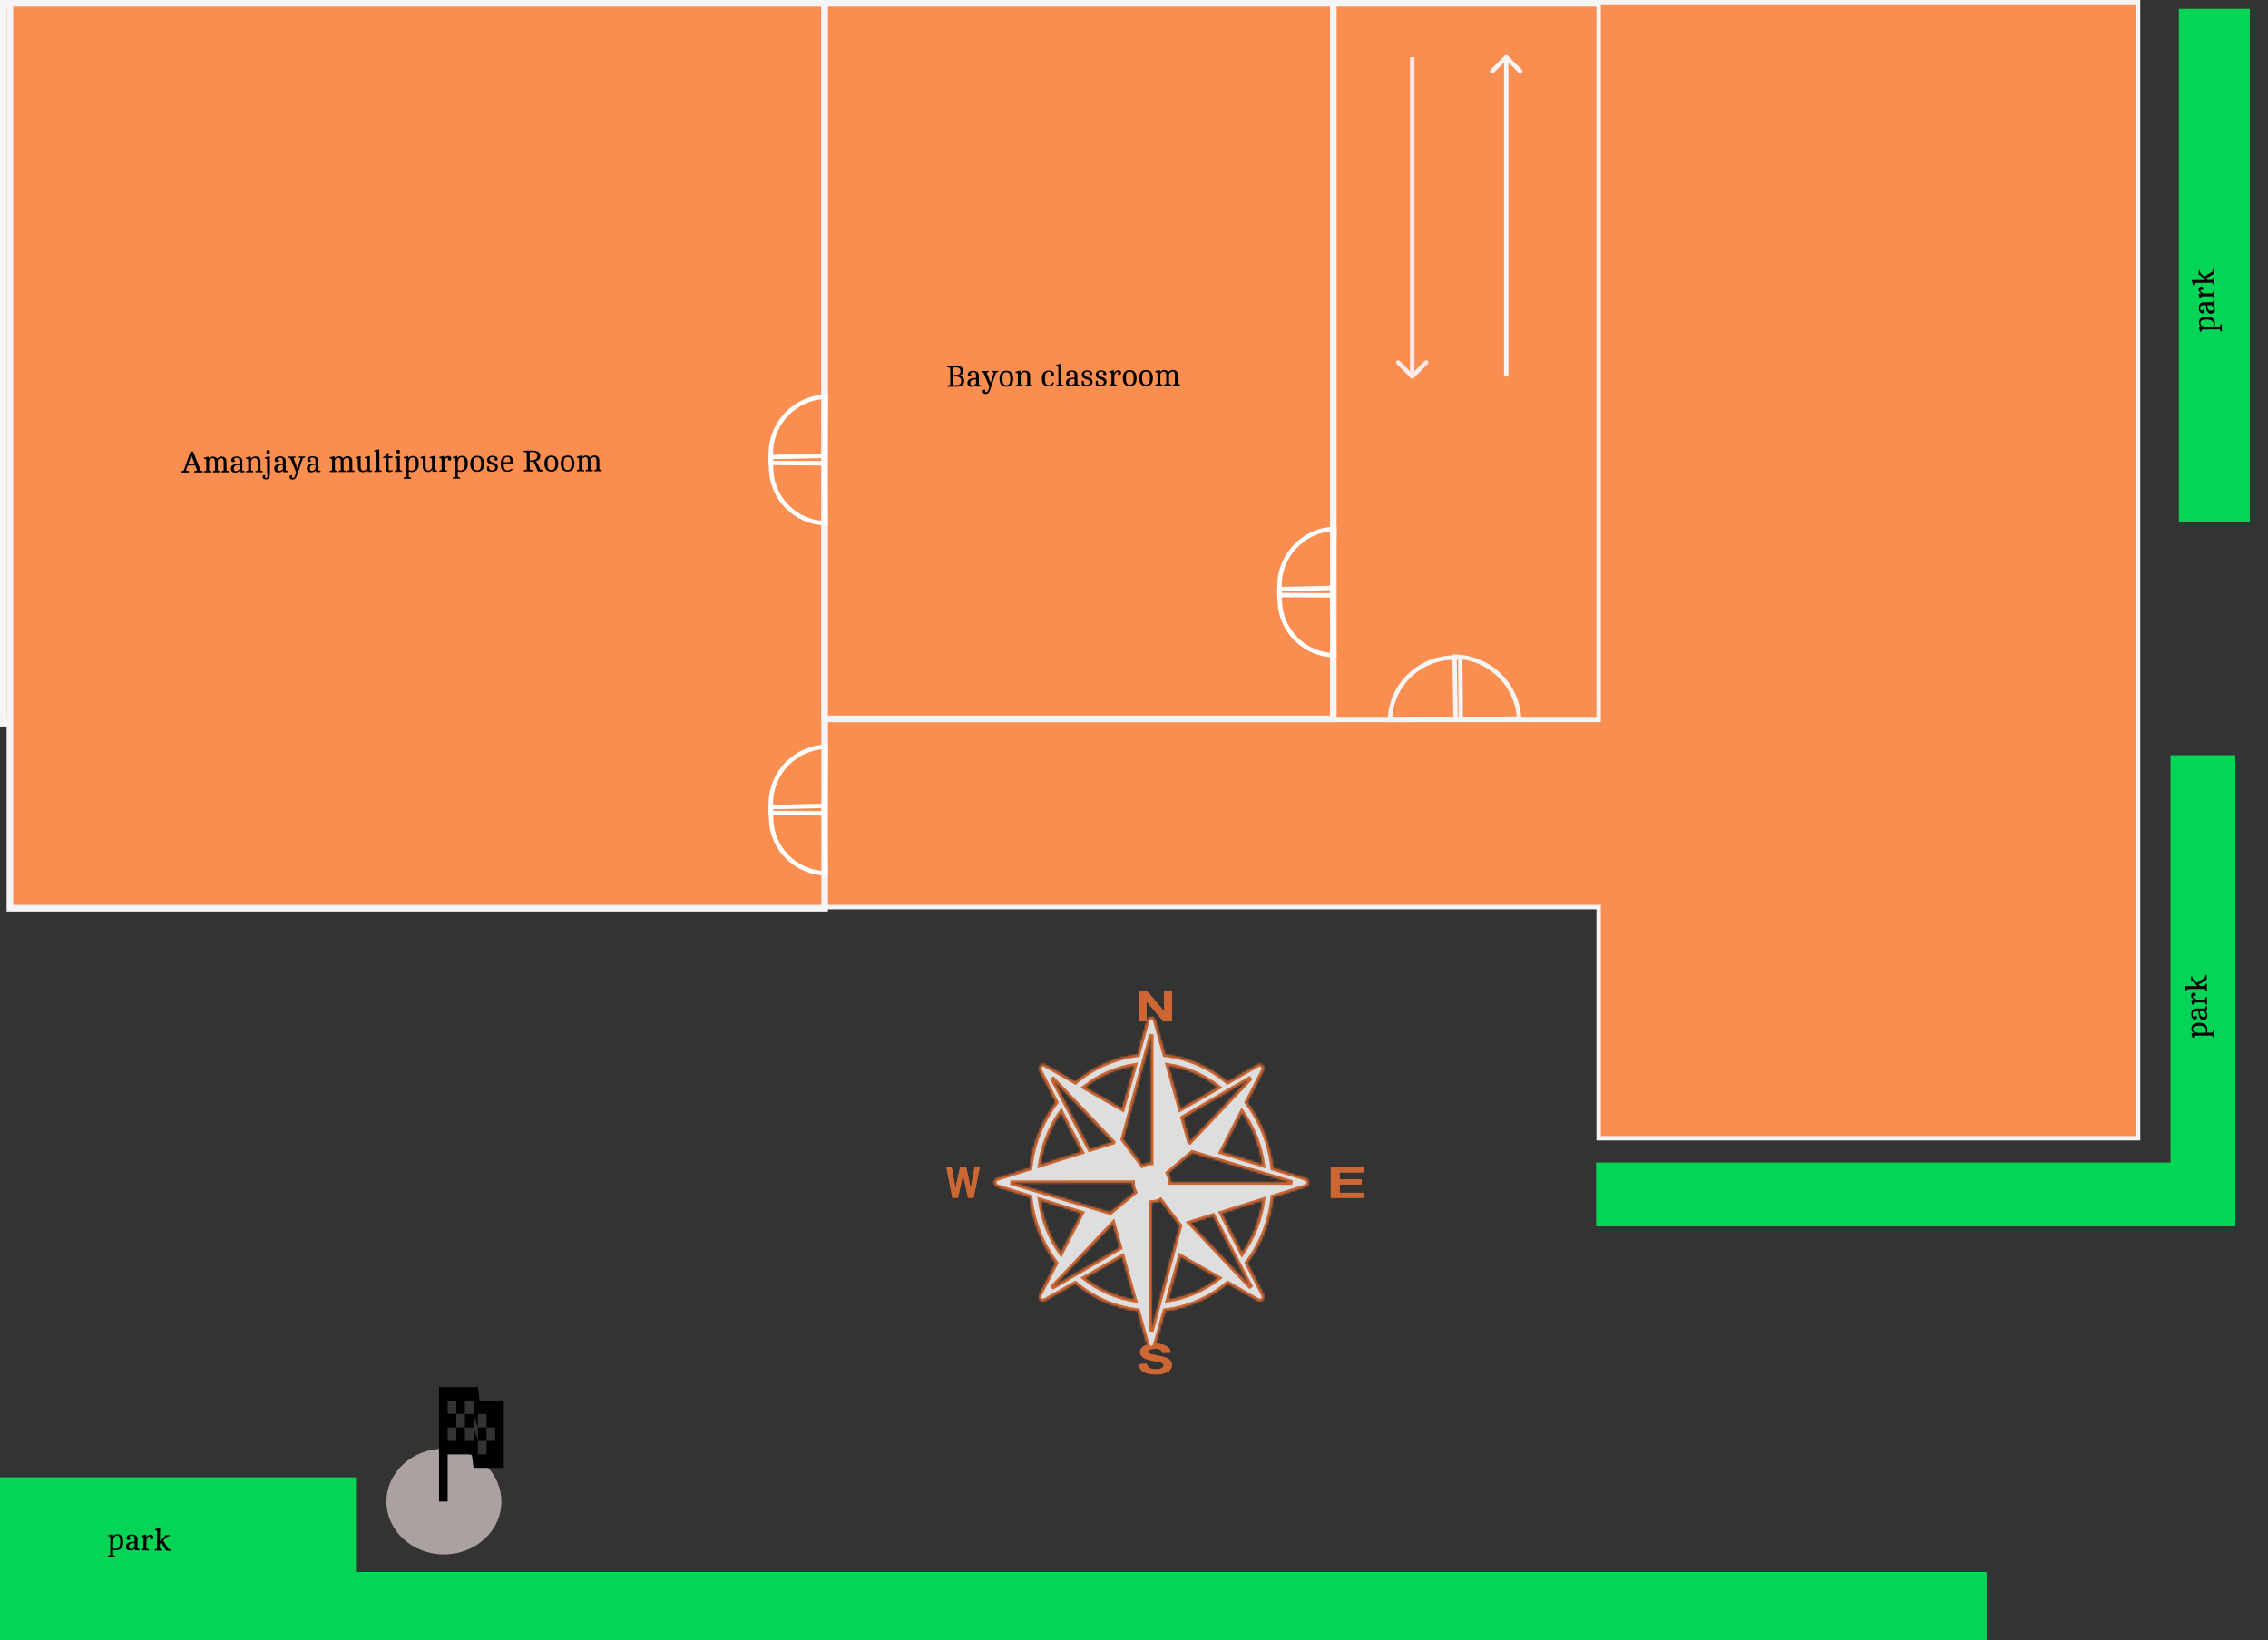 <svg width="1030" height="745" viewBox="0 0 1030 745" fill="none" xmlns="http://www.w3.org/2000/svg">
<rect x="0" y="0" width="1030" height="745" fill="#333333" stroke="none"/>
<path d="M517.062 463.941V450H520.821L528.652 459.311V450H532.242V463.941H528.365L520.652 454.85V463.941H517.062ZM517.062 619.634L520.73 619.378C520.95 620.265 521.395 620.917 522.066 621.334C522.745 621.75 523.658 621.958 524.804 621.958C526.018 621.958 526.931 621.775 527.542 621.408C528.162 621.034 528.472 620.598 528.472 620.102C528.472 619.784 528.34 619.515 528.077 619.294C527.823 619.067 527.373 618.872 526.728 618.707C526.285 618.596 525.279 618.4 523.711 618.118C521.689 617.756 520.271 617.312 519.457 616.785C518.309 616.043 517.736 615.14 517.736 614.075C517.736 613.389 518.003 612.749 518.538 612.155C519.082 611.554 519.86 611.097 520.87 610.785C521.889 610.471 523.116 610.314 524.551 610.314C526.893 610.314 528.654 610.686 529.834 611.428C531.023 612.169 531.647 613.158 531.707 614.396L527.937 614.516C527.776 613.823 527.428 613.327 526.893 613.028C526.367 612.721 525.573 612.568 524.512 612.568C523.416 612.568 522.558 612.73 521.939 613.056C521.54 613.263 521.341 613.542 521.341 613.892C521.341 614.209 521.528 614.482 521.901 614.709C522.376 614.996 523.531 615.296 525.365 615.608C527.2 615.922 528.553 616.247 529.426 616.584C530.31 616.914 530.998 617.37 531.491 617.952C531.991 618.528 532.242 619.242 532.242 620.094C532.242 620.865 531.945 621.588 531.35 622.261C530.756 622.935 529.915 623.438 528.828 623.769C527.742 624.094 526.388 624.257 524.768 624.257C522.406 624.257 520.593 623.865 519.328 623.08C518.063 622.291 517.308 621.142 517.062 619.634ZM604.346 544.099V530.158H619.146V532.516H608.376V535.607H618.395V537.956H608.376V541.75H619.526V544.099H604.346ZM432.541 544.099L429.778 530.158H432.169L433.913 539.733L436.027 530.158H438.805L440.833 539.896L442.605 530.158H444.958L442.15 544.099H439.672L437.368 533.676L435.072 544.097L432.541 544.099Z" fill="#CC6633"/>
<mask id="path-2-inside-1_43_150" fill="white">
<path d="M522.865 462C521.811 461.994 521.231 462.752 521.069 463.639L516.712 479.134C506.337 480.36 496.505 484.662 488.357 491.542C483.831 488.952 479.305 486.348 474.775 483.772C473.937 483.297 473.202 483.332 472.524 484.052C471.845 484.772 472.037 485.833 472.421 486.596L479.678 500.687C473.118 509.285 469.014 519.674 467.846 530.639C462.898 532.186 457.943 533.72 453.001 535.277C452.091 535.564 451.597 536.138 451.599 537.153C451.602 538.168 452.448 538.775 453.232 539.029L467.839 543.59C468.973 554.58 473.056 565.001 479.609 573.633C477.138 578.43 474.654 583.228 472.196 588.03C471.745 588.913 471.779 589.684 472.463 590.4C473.145 591.115 474.151 590.915 474.875 590.513L488.318 582.822C496.473 589.725 506.323 594.043 516.717 595.271C518.183 600.488 519.642 605.713 521.119 610.922C521.392 611.881 521.936 612.402 522.899 612.4C523.862 612.396 524.438 611.505 524.679 610.678L529.006 595.283C539.456 594.082 549.362 589.756 557.555 582.814L571.053 590.541C572.033 591.068 572.694 591.16 573.443 590.378C574.194 589.596 574.096 588.626 573.616 587.877L566.268 573.602C572.806 564.979 576.883 554.574 578.024 543.601L592.708 539.014C593.754 538.657 594.283 538.23 594.289 537.117C594.294 536.006 593.575 535.395 592.733 535.224L577.983 530.616C576.818 519.672 572.732 509.3 566.198 500.705L573.493 486.547C573.991 485.513 574.078 484.818 573.336 484.026C573.183 483.852 572.998 483.712 572.793 483.613C572.587 483.515 572.365 483.46 572.14 483.453C571.719 483.454 571.308 483.592 570.964 483.848L557.505 491.55C549.324 484.625 539.436 480.307 529.006 479.104L524.665 463.666C524.326 462.564 523.921 462.006 522.865 462ZM522.863 469.851L522.863 528.206C521.421 528.221 520.006 528.622 518.75 529.37L509.87 517.511L519.17 483.402L520.418 478.813L522.863 469.851ZM530.328 483.808C538.708 485.085 546.653 488.546 553.444 493.875L535.969 503.873L530.328 483.808ZM515.386 483.855L509.779 503.796C503.998 500.484 498.214 497.184 492.431 493.874C499.181 488.588 507.067 485.146 515.386 483.855ZM477.729 489.542L505.557 518.814L505.543 518.857C501.999 519.964 498.458 521.075 494.912 522.181L484.232 501.89L482.05 497.744L477.729 489.542ZM568.066 489.576L562.103 495.863L559.119 499.006L540.298 518.846L540.165 518.804L537.036 507.682L556.415 496.374L558.748 495.017L560.336 494.088L568.066 489.576ZM564.003 504.969C569.044 512.099 572.326 520.437 573.554 529.234L554.562 523.301L564.003 504.969ZM481.886 504.984L491.322 523.303C484.983 525.277 478.651 527.266 472.314 529.244C473.548 520.446 476.837 512.11 481.886 504.984ZM541.445 523.369L573.982 533.22L578.286 534.525L586.838 537.115L531.475 537.115C531.46 535.579 531.073 534.072 530.349 532.739L541.445 523.369ZM514.413 537.115L514.409 537.2C514.409 538.7 514.766 540.176 515.445 541.494L504.216 550.813L493.084 547.452L471.895 541.06V541.056L467.546 539.744L458.961 537.153L514.413 537.115ZM573.6 544.981C572.39 553.806 569.111 562.174 564.062 569.327L554.585 550.922L573.6 544.981ZM472.308 544.987L491.299 550.918C488.133 557.057 484.981 563.199 481.817 569.337C476.778 562.178 473.51 553.81 472.308 544.987ZM527.06 545.075L535.907 556.752L532.691 568.589L526.6 591.006L525.355 595.591L522.897 604.639L522.862 546.19C524.363 546.194 525.922 545.78 527.06 545.075ZM550.966 552.05L561.686 572.467L563.858 576.601L568.176 584.824L562.158 578.479L559.174 575.336L540.256 555.395L550.966 552.05ZM505.528 555.494C506.584 559.254 507.646 563.007 508.7 566.767L489.461 578.017L485.525 580.318L477.668 584.914L505.528 555.494ZM535.982 570.47L553.497 580.496C546.691 585.836 538.728 589.298 530.33 590.569L535.982 570.47ZM509.763 570.549C511.635 577.223 513.519 583.892 515.394 590.564C507.054 589.264 499.152 585.801 492.396 580.487L509.763 570.549Z"/>
</mask>
<path d="M522.865 462C521.811 461.994 521.231 462.752 521.069 463.639L516.712 479.134C506.337 480.36 496.505 484.662 488.357 491.542C483.831 488.952 479.305 486.348 474.775 483.772C473.937 483.297 473.202 483.332 472.524 484.052C471.845 484.772 472.037 485.833 472.421 486.596L479.678 500.687C473.118 509.285 469.014 519.674 467.846 530.639C462.898 532.186 457.943 533.72 453.001 535.277C452.091 535.564 451.597 536.138 451.599 537.153C451.602 538.168 452.448 538.775 453.232 539.029L467.839 543.59C468.973 554.58 473.056 565.001 479.609 573.633C477.138 578.43 474.654 583.228 472.196 588.03C471.745 588.913 471.779 589.684 472.463 590.4C473.145 591.115 474.151 590.915 474.875 590.513L488.318 582.822C496.473 589.725 506.323 594.043 516.717 595.271C518.183 600.488 519.642 605.713 521.119 610.922C521.392 611.881 521.936 612.402 522.899 612.4C523.862 612.396 524.438 611.505 524.679 610.678L529.006 595.283C539.456 594.082 549.362 589.756 557.555 582.814L571.053 590.541C572.033 591.068 572.694 591.16 573.443 590.378C574.194 589.596 574.096 588.626 573.616 587.877L566.268 573.602C572.806 564.979 576.883 554.574 578.024 543.601L592.708 539.014C593.754 538.657 594.283 538.23 594.289 537.117C594.294 536.006 593.575 535.395 592.733 535.224L577.983 530.616C576.818 519.672 572.732 509.3 566.198 500.705L573.493 486.547C573.991 485.513 574.078 484.818 573.336 484.026C573.183 483.852 572.998 483.712 572.793 483.613C572.587 483.515 572.365 483.46 572.14 483.453C571.719 483.454 571.308 483.592 570.964 483.848L557.505 491.55C549.324 484.625 539.436 480.307 529.006 479.104L524.665 463.666C524.326 462.564 523.921 462.006 522.865 462ZM522.863 469.851L522.863 528.206C521.421 528.221 520.006 528.622 518.75 529.37L509.87 517.511L519.17 483.402L520.418 478.813L522.863 469.851ZM530.328 483.808C538.708 485.085 546.653 488.546 553.444 493.875L535.969 503.873L530.328 483.808ZM515.386 483.855L509.779 503.796C503.998 500.484 498.214 497.184 492.431 493.874C499.181 488.588 507.067 485.146 515.386 483.855ZM477.729 489.542L505.557 518.814L505.543 518.857C501.999 519.964 498.458 521.075 494.912 522.181L484.232 501.89L482.05 497.744L477.729 489.542ZM568.066 489.576L562.103 495.863L559.119 499.006L540.298 518.846L540.165 518.804L537.036 507.682L556.415 496.374L558.748 495.017L560.336 494.088L568.066 489.576ZM564.003 504.969C569.044 512.099 572.326 520.437 573.554 529.234L554.562 523.301L564.003 504.969ZM481.886 504.984L491.322 523.303C484.983 525.277 478.651 527.266 472.314 529.244C473.548 520.446 476.837 512.11 481.886 504.984ZM541.445 523.369L573.982 533.22L578.286 534.525L586.838 537.115L531.475 537.115C531.46 535.579 531.073 534.072 530.349 532.739L541.445 523.369ZM514.413 537.115L514.409 537.2C514.409 538.7 514.766 540.176 515.445 541.494L504.216 550.813L493.084 547.452L471.895 541.06V541.056L467.546 539.744L458.961 537.153L514.413 537.115ZM573.6 544.981C572.39 553.806 569.111 562.174 564.062 569.327L554.585 550.922L573.6 544.981ZM472.308 544.987L491.299 550.918C488.133 557.057 484.981 563.199 481.817 569.337C476.778 562.178 473.51 553.81 472.308 544.987ZM527.06 545.075L535.907 556.752L532.691 568.589L526.6 591.006L525.355 595.591L522.897 604.639L522.862 546.19C524.363 546.194 525.922 545.78 527.06 545.075ZM550.966 552.05L561.686 572.467L563.858 576.601L568.176 584.824L562.158 578.479L559.174 575.336L540.256 555.395L550.966 552.05ZM505.528 555.494C506.584 559.254 507.646 563.007 508.7 566.767L489.461 578.017L485.525 580.318L477.668 584.914L505.528 555.494ZM535.982 570.47L553.497 580.496C546.691 585.836 538.728 589.298 530.33 590.569L535.982 570.47ZM509.763 570.549C511.635 577.223 513.519 583.892 515.394 590.564C507.054 589.264 499.152 585.801 492.396 580.487L509.763 570.549Z" fill="white" fill-opacity="0.6" stroke="#CC6633" stroke-width="2" mask="url(#path-2-inside-1_43_150)"/>
<rect x="1.5" y="1.5" width="730" height="327" fill="#FA8D50" stroke="#F5F5F5" stroke-width="3"/>
<path d="M726 255.473V1H971V517H797.258H726V413V412H725H374V327H725H726V326V255.473Z" fill="#FA8D50" stroke="#F5F5F5" stroke-width="2"/>
<path d="M631.213 327.027C631.638 311.369 644.413 298.775 660.196 298.694L663.198 298.679L663.383 326.864L631.213 327.027Z" stroke="#F5F5F5" stroke-width="2"/>
<path d="M660.553 298.247C676.155 298.473 689.09 310.779 689.88 326.339L661.043 326.876L660.553 298.247Z" stroke="#F5F5F5" stroke-width="2"/>
<path d="M0 671H161.695V714H902.249V745H0V671Z" fill="#04D557"/>
<path d="M227.697 682C227.697 695.255 216.016 706 201.606 706C187.197 706 175.516 695.255 175.516 682C175.516 668.745 187.197 658 201.606 658C216.016 658 227.697 668.745 227.697 682Z" fill="#ACA1A1"/>
<path d="M217.819 636.118H228.8V666.706H215.074L214.29 660.588H203.31V682H199.389V630H217.035L217.819 636.118ZM217.035 660.588H220.957V654.471H224.878V648.353H220.957V642.235H217.035V648.353L215.074 642.235V636.118H211.153V642.235H207.232V636.118H203.31V642.235H207.232V648.353H203.31V654.471H207.232V648.353H211.153V654.471H215.074V648.353L217.035 654.471V660.588ZM211.153 648.353V642.235H215.074V648.353H211.153ZM217.035 648.353H220.957V654.471H217.035V648.353Z" fill="black"/>
<path d="M724.835 528H985.738V343H1015.15V557H724.835V528Z" fill="#04D557"/>
<path d="M997.199 470.408C996.825 470.412 996.574 470.494 996.445 470.654C996.307 470.805 996.23 471.076 996.215 471.468L995.767 471.431C995.727 471.226 995.553 470.612 995.245 469.588L995.382 469.321L996.291 469.186C995.596 468.782 995.245 468.146 995.236 467.278C995.219 465.486 996.372 464.578 998.696 464.554C999.928 464.542 1000.87 464.817 1001.53 465.379C1002.18 465.942 1002.51 466.76 1002.52 467.833C1002.53 468.225 1002.45 468.637 1002.3 469.068L1004.69 469.043C1004.87 468.789 1005.01 468.438 1005.09 467.989L1005.6 468.039L1005.64 471.371L1005.09 471.321C1005.02 470.92 1004.89 470.59 1004.7 470.331L997.199 470.408ZM998.754 469.104L1001.6 469.075C1001.79 468.737 1001.88 468.288 1001.88 467.728C1001.87 467.168 1001.59 466.718 1001.04 466.378C1000.48 466.039 999.717 465.874 998.737 465.884C997.747 465.894 997.025 466.023 996.57 466.27C996.106 466.518 995.876 466.898 995.881 467.412C995.893 468.56 996.85 469.124 998.754 469.104ZM1002.46 461.33C1002.46 461.927 1002.32 462.396 1002.02 462.735C1001.72 463.065 1001.27 463.233 1000.67 463.239C1000.06 463.245 999.572 463.021 999.194 462.568C998.817 462.105 998.591 461.431 998.517 460.545L998.421 459.356L997.189 459.368C996.685 459.374 996.322 459.48 996.1 459.688C995.869 459.886 995.755 460.205 995.76 460.643C995.767 461.437 996 461.831 996.457 461.826C996.709 461.823 996.894 461.668 997.013 461.358C997.489 461.353 997.729 461.64 997.735 462.219C997.738 462.48 997.66 462.691 997.503 462.851C997.346 463.012 997.137 463.093 996.875 463.096C996.353 463.101 995.94 462.886 995.637 462.451C995.325 462.006 995.165 461.396 995.157 460.621C995.15 459.837 995.326 459.22 995.685 458.768C996.036 458.316 996.533 458.087 997.177 458.08L1001.39 458.037C1001.57 457.802 1001.7 457.451 1001.79 456.983L1002.3 457.034L1002.33 459.119L1001.65 459.28C1002.18 459.826 1002.45 460.509 1002.46 461.33ZM1000.6 461.909C1001.42 461.901 1001.83 461.579 1001.82 460.945C1001.82 460.441 1001.53 459.902 1000.94 459.33L999.037 459.349L999.146 460.482C999.188 460.93 999.341 461.283 999.604 461.542C999.868 461.791 1000.2 461.914 1000.6 461.909ZM997.052 455.326C996.679 455.33 996.427 455.412 996.298 455.572C996.16 455.723 996.083 455.994 996.068 456.386L995.62 456.349C995.58 456.144 995.406 455.53 995.098 454.506L995.235 454.239L996.284 454.074C995.485 453.55 995.083 452.952 995.076 452.28C995.073 451.916 995.177 451.603 995.389 451.339C995.601 451.066 995.87 450.928 996.197 450.925C996.514 450.922 996.767 450.994 996.955 451.141C997.143 451.279 997.238 451.455 997.24 451.67C997.242 451.875 997.202 452.053 997.119 452.203C997.037 452.354 996.926 452.448 996.786 452.487C996.683 452.385 996.542 452.335 996.365 452.337C996.057 452.34 995.904 452.487 995.907 452.776C995.91 453.065 996.127 453.348 996.559 453.623C996.991 453.899 997.445 454.034 997.921 454.029L1001.35 453.994C1001.54 453.712 1001.67 453.314 1001.75 452.8L1002.26 452.85L1002.3 456.322L1001.75 456.272C1001.68 455.871 1001.55 455.541 1001.36 455.282L997.052 455.326ZM993.968 449.22C993.595 449.224 993.344 449.305 993.215 449.465C993.076 449.616 992.999 449.888 992.985 450.28L992.536 450.243C992.467 449.861 992.288 449.195 991.999 448.246L992.15 447.95L998.044 447.89L995.953 445.965C995.755 445.771 995.473 445.62 995.108 445.512L995.089 443.496L995.536 443.449C995.571 444.13 995.795 444.665 996.21 445.052L997.609 446.382L1001.23 444.147C1001.43 443.818 1001.57 443.364 1001.65 442.784L1002.17 442.835L1002.19 444.991L998.499 447.227L999.177 447.878L1001.29 447.856C1001.48 447.602 1001.61 447.251 1001.69 446.802L1002.21 446.853L1002.24 450.184L1001.69 450.134C1001.62 449.733 1001.49 449.403 1001.3 449.144L993.968 449.22Z" fill="black"/>
<path d="M50.143 698.737C50.148 698.364 50.072 698.111 49.915 697.978C49.767 697.836 49.498 697.753 49.106 697.729L49.154 697.281C49.359 697.247 49.977 697.087 51.008 696.803L51.272 696.946L51.386 697.858C51.806 697.173 52.45 696.836 53.318 696.848C55.109 696.873 55.99 698.047 55.961 700.37C55.945 701.602 55.648 702.541 55.071 703.187C54.493 703.823 53.668 704.134 52.595 704.119C52.203 704.114 51.793 704.029 51.366 703.864L51.336 706.258C51.585 706.448 51.933 706.588 52.38 706.678L52.318 707.195L48.986 707.15L49.049 706.605C49.451 706.545 49.784 706.423 50.048 706.24L50.143 698.737ZM51.411 700.322L51.375 703.164C51.708 703.365 52.155 703.469 52.715 703.476C53.275 703.484 53.731 703.215 54.083 702.669C54.436 702.123 54.618 701.36 54.631 700.38C54.643 699.391 54.531 698.666 54.294 698.206C54.058 697.736 53.683 697.497 53.169 697.49C52.021 697.474 51.435 698.419 51.411 700.322ZM59.097 704.208C58.5 704.199 58.035 704.044 57.703 703.741C57.381 703.428 57.223 702.973 57.231 702.376C57.238 701.769 57.473 701.283 57.935 700.915C58.407 700.549 59.086 700.338 59.974 700.285L61.164 700.217L61.18 698.986C61.187 698.482 61.089 698.116 60.886 697.889C60.693 697.653 60.377 697.532 59.939 697.526C59.145 697.516 58.746 697.739 58.74 698.196C58.737 698.448 58.889 698.637 59.195 698.762C59.189 699.238 58.897 699.472 58.318 699.465C58.057 699.461 57.848 699.379 57.691 699.218C57.534 699.057 57.458 698.846 57.461 698.585C57.468 698.062 57.692 697.655 58.135 697.362C58.587 697.06 59.2 696.914 59.974 696.925C60.758 696.936 61.372 697.126 61.815 697.496C62.259 697.857 62.476 698.359 62.468 699.003L62.414 703.217C62.645 703.397 62.994 703.537 63.459 703.637L63.397 704.154L61.311 704.126L61.165 703.452C60.608 703.967 59.919 704.219 59.097 704.208ZM58.561 702.338C58.551 703.159 58.863 703.574 59.498 703.583C60.002 703.59 60.546 703.308 61.132 702.737L61.157 700.833L60.022 700.916C59.573 700.947 59.217 701.092 58.952 701.349C58.697 701.607 58.566 701.937 58.561 702.338ZM65.225 698.943C65.229 698.569 65.153 698.316 64.996 698.184C64.849 698.042 64.579 697.959 64.187 697.934L64.235 697.487C64.441 697.453 65.059 697.293 66.089 697.008L66.353 697.152L66.494 698.204C67.036 697.418 67.643 697.03 68.315 697.039C68.679 697.044 68.99 697.155 69.249 697.374C69.517 697.592 69.648 697.864 69.644 698.191C69.64 698.508 69.562 698.759 69.411 698.944C69.268 699.129 69.09 699.22 68.875 699.217C68.67 699.214 68.493 699.169 68.345 699.083C68.197 698.997 68.105 698.884 68.069 698.744C68.173 698.642 68.226 698.503 68.229 698.326C68.233 698.018 68.09 697.862 67.8 697.858C67.511 697.854 67.224 698.065 66.938 698.49C66.653 698.916 66.507 699.366 66.501 699.842L66.457 703.272C66.735 703.462 67.13 703.603 67.642 703.694L67.579 704.211L64.108 704.164L64.171 703.619C64.573 703.559 64.906 703.437 65.169 703.254L65.225 698.943ZM71.4 696.003C71.405 695.629 71.329 695.376 71.172 695.244C71.025 695.102 70.755 695.019 70.363 694.994L70.411 694.547C70.794 694.487 71.464 694.323 72.419 694.056L72.711 694.214L72.636 700.108L74.608 698.063C74.807 697.869 74.965 697.592 75.081 697.229L77.097 697.257L77.133 697.705C76.452 697.724 75.912 697.936 75.515 698.341L74.153 699.709L76.305 703.378C76.629 703.588 77.08 703.739 77.657 703.831L77.595 704.348L75.439 704.319L73.288 700.579L72.622 701.242L72.595 703.356C72.844 703.546 73.193 703.686 73.64 703.776L73.577 704.293L70.245 704.248L70.308 703.703C70.71 703.643 71.043 703.521 71.307 703.338L71.4 696.003Z" fill="black"/>
<rect x="989.533" y="4" width="32.257" height="233" fill="#04D557"/>
<path d="M1000.62 149.664C1000.25 149.668 999.995 149.75 999.866 149.91C999.727 150.061 999.651 150.332 999.636 150.724L999.187 150.687C999.148 150.482 998.974 149.868 998.666 148.844L998.803 148.577L999.712 148.441C999.017 148.038 998.665 147.402 998.657 146.534C998.64 144.742 999.793 143.834 1002.12 143.81C1003.35 143.798 1004.29 144.073 1004.95 144.635C1005.6 145.198 1005.93 146.016 1005.94 147.089C1005.95 147.481 1005.87 147.893 1005.72 148.323L1008.11 148.299C1008.29 148.045 1008.43 147.693 1008.51 147.245L1009.02 147.295L1009.06 150.627L1008.51 150.577C1008.44 150.176 1008.31 149.846 1008.12 149.587L1000.62 149.664ZM1002.17 148.36L1005.02 148.331C1005.21 147.993 1005.3 147.544 1005.3 146.984C1005.29 146.424 1005.01 145.974 1004.46 145.634C1003.9 145.295 1003.14 145.13 1002.16 145.14C1001.17 145.15 1000.45 145.279 999.991 145.526C999.527 145.774 999.297 146.154 999.302 146.668C999.314 147.815 1000.27 148.38 1002.17 148.36ZM1005.88 140.586C1005.89 141.183 1005.74 141.652 1005.45 141.991C1005.14 142.32 1004.69 142.488 1004.09 142.495C1003.49 142.501 1002.99 142.277 1002.62 141.824C1002.24 141.361 1002.01 140.687 1001.94 139.801L1001.84 138.612L1000.61 138.624C1000.11 138.629 999.743 138.736 999.521 138.944C999.29 139.142 999.176 139.46 999.18 139.899C999.188 140.692 999.421 141.087 999.878 141.082C1000.13 141.079 1000.32 140.923 1000.43 140.614C1000.91 140.609 1001.15 140.896 1001.16 141.475C1001.16 141.736 1001.08 141.947 1000.92 142.107C1000.77 142.268 1000.56 142.349 1000.3 142.352C999.774 142.357 999.361 142.142 999.058 141.706C998.746 141.262 998.586 140.652 998.578 139.877C998.571 139.093 998.747 138.475 999.106 138.024C999.456 137.572 999.954 137.343 1000.6 137.336L1004.81 137.293C1004.99 137.058 1005.12 136.706 1005.21 136.239L1005.73 136.289L1005.75 138.375L1005.08 138.536C1005.6 139.081 1005.87 139.765 1005.88 140.586ZM1004.02 141.165C1004.84 141.157 1005.25 140.835 1005.25 140.201C1005.24 139.697 1004.95 139.158 1004.36 138.586L1002.46 138.605L1002.57 139.738C1002.61 140.186 1002.76 140.539 1003.03 140.797C1003.29 141.047 1003.62 141.169 1004.02 141.165ZM1000.47 134.582C1000.1 134.586 999.848 134.668 999.719 134.828C999.581 134.979 999.504 135.25 999.489 135.642L999.041 135.605C999.001 135.4 998.827 134.786 998.519 133.762L998.656 133.495L999.705 133.33C998.906 132.806 998.504 132.208 998.497 131.536C998.493 131.172 998.598 130.859 998.81 130.595C999.022 130.322 999.291 130.184 999.618 130.181C999.935 130.177 1000.19 130.249 1000.38 130.397C1000.56 130.535 1000.66 130.711 1000.66 130.926C1000.66 131.131 1000.62 131.309 1000.54 131.459C1000.46 131.609 1000.35 131.704 1000.21 131.743C1000.1 131.641 999.963 131.591 999.786 131.593C999.478 131.596 999.325 131.742 999.328 132.032C999.331 132.321 999.548 132.604 999.98 132.879C1000.41 133.155 1000.87 133.29 1001.34 133.285L1004.77 133.25C1004.96 132.968 1005.09 132.57 1005.17 132.056L1005.68 132.106L1005.72 135.578L1005.17 135.528C1005.1 135.127 1004.97 134.797 1004.78 134.538L1000.47 134.582ZM997.389 128.476C997.016 128.479 996.765 128.561 996.636 128.721C996.497 128.872 996.42 129.144 996.405 129.536L995.957 129.498C995.888 129.116 995.709 128.451 995.42 127.502L995.571 127.206L1001.46 127.145L999.374 125.221C999.176 125.027 998.894 124.876 998.529 124.768L998.51 122.752L998.957 122.705C998.992 123.386 999.216 123.92 999.631 124.308L1001.03 125.638L1004.65 123.402C1004.85 123.074 1004.99 122.62 1005.07 122.04L1005.59 122.091L1005.61 124.247L1001.92 126.483L1002.6 127.134L1004.71 127.112C1004.9 126.858 1005.03 126.507 1005.11 126.058L1005.63 126.109L1005.66 129.44L1005.11 129.39C1005.04 128.989 1004.91 128.659 1004.72 128.4L997.389 128.476Z" fill="black"/>
<path d="M640.639 171.707C641.03 172.098 641.663 172.098 642.053 171.707L648.417 165.343C648.808 164.953 648.808 164.319 648.417 163.929C648.027 163.538 647.394 163.538 647.003 163.929L641.346 169.586L635.689 163.929C635.299 163.538 634.666 163.538 634.275 163.929C633.885 164.319 633.885 164.953 634.275 165.343L640.639 171.707ZM640.346 26L640.346 171L642.346 171L642.346 26L640.346 26Z" fill="#FEEAEA"/>
<path d="M684.746 25.293C684.356 24.902 683.722 24.902 683.332 25.293L676.968 31.657C676.577 32.047 676.577 32.681 676.968 33.071C677.359 33.462 677.992 33.462 678.382 33.071L684.039 27.414L689.696 33.071C690.086 33.462 690.72 33.462 691.11 33.071C691.501 32.681 691.501 32.047 691.11 31.657L684.746 25.293ZM685.039 171V26H683.039V171H685.039Z" fill="#F5F5F5"/>
<path d="M517.062 463.941V450H520.821L528.652 459.311V450H532.242V463.941H528.365L520.652 454.85V463.941H517.062ZM517.062 619.634L520.73 619.378C520.95 620.265 521.395 620.917 522.066 621.334C522.745 621.75 523.658 621.958 524.804 621.958C526.018 621.958 526.931 621.775 527.542 621.408C528.162 621.034 528.472 620.598 528.472 620.102C528.472 619.784 528.34 619.515 528.077 619.294C527.823 619.067 527.373 618.872 526.728 618.707C526.285 618.596 525.279 618.4 523.711 618.118C521.689 617.756 520.271 617.312 519.457 616.785C518.309 616.043 517.736 615.14 517.736 614.075C517.736 613.389 518.003 612.749 518.538 612.155C519.082 611.554 519.86 611.097 520.87 610.785C521.889 610.471 523.116 610.314 524.551 610.314C526.893 610.314 528.654 610.686 529.834 611.428C531.023 612.169 531.647 613.158 531.707 614.396L527.937 614.516C527.776 613.823 527.428 613.327 526.893 613.028C526.367 612.721 525.573 612.568 524.512 612.568C523.416 612.568 522.558 612.73 521.939 613.056C521.54 613.263 521.341 613.542 521.341 613.892C521.341 614.209 521.528 614.482 521.901 614.709C522.376 614.996 523.531 615.296 525.365 615.608C527.2 615.922 528.553 616.247 529.426 616.584C530.31 616.914 530.998 617.37 531.491 617.952C531.991 618.528 532.242 619.242 532.242 620.094C532.242 620.865 531.945 621.588 531.35 622.261C530.756 622.935 529.915 623.438 528.828 623.769C527.742 624.094 526.388 624.257 524.768 624.257C522.406 624.257 520.593 623.865 519.328 623.08C518.063 622.291 517.308 621.142 517.062 619.634ZM604.346 544.099V530.158H619.146V532.516H608.376V535.607H618.395V537.956H608.376V541.75H619.526V544.099H604.346ZM432.541 544.099L429.778 530.158H432.169L433.913 539.733L436.027 530.158H438.805L440.833 539.896L442.605 530.158H444.958L442.15 544.099H439.672L437.368 533.676L435.072 544.097L432.541 544.099Z" fill="#CC6633"/>
<mask id="path-18-inside-2_43_150" fill="white">
<path d="M522.865 462C521.811 461.994 521.231 462.752 521.069 463.639L516.712 479.134C506.337 480.36 496.505 484.662 488.357 491.542C483.831 488.952 479.305 486.348 474.775 483.772C473.937 483.297 473.202 483.332 472.524 484.052C471.845 484.772 472.037 485.833 472.421 486.596L479.678 500.687C473.118 509.285 469.014 519.674 467.846 530.639C462.898 532.186 457.943 533.72 453.001 535.277C452.091 535.564 451.597 536.138 451.599 537.153C451.602 538.168 452.448 538.775 453.232 539.029L467.839 543.59C468.973 554.58 473.056 565.001 479.609 573.633C477.138 578.43 474.654 583.228 472.196 588.03C471.745 588.913 471.779 589.684 472.463 590.4C473.145 591.115 474.151 590.915 474.875 590.513L488.318 582.822C496.473 589.725 506.323 594.043 516.717 595.271C518.183 600.488 519.642 605.713 521.119 610.922C521.392 611.881 521.936 612.402 522.899 612.4C523.862 612.396 524.438 611.505 524.679 610.678L529.006 595.283C539.456 594.082 549.362 589.756 557.555 582.814L571.053 590.541C572.033 591.068 572.694 591.16 573.443 590.378C574.194 589.596 574.096 588.626 573.616 587.877L566.268 573.602C572.806 564.979 576.883 554.574 578.024 543.601L592.708 539.014C593.754 538.657 594.283 538.23 594.289 537.117C594.294 536.006 593.575 535.395 592.733 535.224L577.983 530.616C576.818 519.672 572.732 509.3 566.198 500.705L573.493 486.547C573.991 485.513 574.078 484.818 573.336 484.026C573.183 483.852 572.998 483.712 572.793 483.613C572.587 483.515 572.365 483.46 572.14 483.453C571.719 483.454 571.308 483.592 570.964 483.848L557.505 491.55C549.324 484.625 539.436 480.307 529.006 479.104L524.665 463.666C524.326 462.564 523.921 462.006 522.865 462ZM522.863 469.851L522.863 528.206C521.421 528.221 520.006 528.622 518.75 529.37L509.87 517.511L519.17 483.402L520.418 478.813L522.863 469.851ZM530.328 483.808C538.708 485.085 546.653 488.546 553.444 493.875L535.969 503.873L530.328 483.808ZM515.386 483.855L509.779 503.796C503.998 500.484 498.214 497.184 492.431 493.874C499.181 488.588 507.067 485.146 515.386 483.855ZM477.729 489.542L505.557 518.814L505.543 518.857C501.999 519.964 498.458 521.075 494.912 522.181L484.232 501.89L482.05 497.744L477.729 489.542ZM568.066 489.576L562.103 495.863L559.119 499.006L540.298 518.846L540.165 518.804L537.036 507.682L556.415 496.374L558.748 495.017L560.336 494.088L568.066 489.576ZM564.003 504.969C569.044 512.099 572.326 520.437 573.554 529.234L554.562 523.301L564.003 504.969ZM481.886 504.984L491.322 523.303C484.983 525.277 478.651 527.266 472.314 529.244C473.548 520.446 476.837 512.11 481.886 504.984ZM541.445 523.369L573.982 533.22L578.286 534.525L586.838 537.115L531.475 537.115C531.46 535.579 531.073 534.072 530.349 532.739L541.445 523.369ZM514.413 537.115L514.409 537.2C514.409 538.7 514.766 540.176 515.445 541.494L504.216 550.813L493.084 547.452L471.895 541.06V541.056L467.546 539.744L458.961 537.153L514.413 537.115ZM573.6 544.981C572.39 553.806 569.111 562.174 564.062 569.327L554.585 550.922L573.6 544.981ZM472.308 544.987L491.299 550.918C488.133 557.057 484.981 563.199 481.817 569.337C476.778 562.178 473.51 553.81 472.308 544.987ZM527.06 545.075L535.907 556.752L532.691 568.589L526.6 591.006L525.355 595.591L522.897 604.639L522.862 546.19C524.363 546.194 525.922 545.78 527.06 545.075ZM550.966 552.05L561.686 572.467L563.858 576.601L568.176 584.824L562.158 578.479L559.174 575.336L540.256 555.395L550.966 552.05ZM505.528 555.494C506.584 559.254 507.646 563.007 508.7 566.767L489.461 578.017L485.525 580.318L477.668 584.914L505.528 555.494ZM535.982 570.47L553.497 580.496C546.691 585.836 538.728 589.298 530.33 590.569L535.982 570.47ZM509.763 570.549C511.635 577.223 513.519 583.892 515.394 590.564C507.054 589.264 499.152 585.801 492.396 580.487L509.763 570.549Z"/>
</mask>
<path d="M522.865 462C521.811 461.994 521.231 462.752 521.069 463.639L516.712 479.134C506.337 480.36 496.505 484.662 488.357 491.542C483.831 488.952 479.305 486.348 474.775 483.772C473.937 483.297 473.202 483.332 472.524 484.052C471.845 484.772 472.037 485.833 472.421 486.596L479.678 500.687C473.118 509.285 469.014 519.674 467.846 530.639C462.898 532.186 457.943 533.72 453.001 535.277C452.091 535.564 451.597 536.138 451.599 537.153C451.602 538.168 452.448 538.775 453.232 539.029L467.839 543.59C468.973 554.58 473.056 565.001 479.609 573.633C477.138 578.43 474.654 583.228 472.196 588.03C471.745 588.913 471.779 589.684 472.463 590.4C473.145 591.115 474.151 590.915 474.875 590.513L488.318 582.822C496.473 589.725 506.323 594.043 516.717 595.271C518.183 600.488 519.642 605.713 521.119 610.922C521.392 611.881 521.936 612.402 522.899 612.4C523.862 612.396 524.438 611.505 524.679 610.678L529.006 595.283C539.456 594.082 549.362 589.756 557.555 582.814L571.053 590.541C572.033 591.068 572.694 591.16 573.443 590.378C574.194 589.596 574.096 588.626 573.616 587.877L566.268 573.602C572.806 564.979 576.883 554.574 578.024 543.601L592.708 539.014C593.754 538.657 594.283 538.23 594.289 537.117C594.294 536.006 593.575 535.395 592.733 535.224L577.983 530.616C576.818 519.672 572.732 509.3 566.198 500.705L573.493 486.547C573.991 485.513 574.078 484.818 573.336 484.026C573.183 483.852 572.998 483.712 572.793 483.613C572.587 483.515 572.365 483.46 572.14 483.453C571.719 483.454 571.308 483.592 570.964 483.848L557.505 491.55C549.324 484.625 539.436 480.307 529.006 479.104L524.665 463.666C524.326 462.564 523.921 462.006 522.865 462ZM522.863 469.851L522.863 528.206C521.421 528.221 520.006 528.622 518.75 529.37L509.87 517.511L519.17 483.402L520.418 478.813L522.863 469.851ZM530.328 483.808C538.708 485.085 546.653 488.546 553.444 493.875L535.969 503.873L530.328 483.808ZM515.386 483.855L509.779 503.796C503.998 500.484 498.214 497.184 492.431 493.874C499.181 488.588 507.067 485.146 515.386 483.855ZM477.729 489.542L505.557 518.814L505.543 518.857C501.999 519.964 498.458 521.075 494.912 522.181L484.232 501.89L482.05 497.744L477.729 489.542ZM568.066 489.576L562.103 495.863L559.119 499.006L540.298 518.846L540.165 518.804L537.036 507.682L556.415 496.374L558.748 495.017L560.336 494.088L568.066 489.576ZM564.003 504.969C569.044 512.099 572.326 520.437 573.554 529.234L554.562 523.301L564.003 504.969ZM481.886 504.984L491.322 523.303C484.983 525.277 478.651 527.266 472.314 529.244C473.548 520.446 476.837 512.11 481.886 504.984ZM541.445 523.369L573.982 533.22L578.286 534.525L586.838 537.115L531.475 537.115C531.46 535.579 531.073 534.072 530.349 532.739L541.445 523.369ZM514.413 537.115L514.409 537.2C514.409 538.7 514.766 540.176 515.445 541.494L504.216 550.813L493.084 547.452L471.895 541.06V541.056L467.546 539.744L458.961 537.153L514.413 537.115ZM573.6 544.981C572.39 553.806 569.111 562.174 564.062 569.327L554.585 550.922L573.6 544.981ZM472.308 544.987L491.299 550.918C488.133 557.057 484.981 563.199 481.817 569.337C476.778 562.178 473.51 553.81 472.308 544.987ZM527.06 545.075L535.907 556.752L532.691 568.589L526.6 591.006L525.355 595.591L522.897 604.639L522.862 546.19C524.363 546.194 525.922 545.78 527.06 545.075ZM550.966 552.05L561.686 572.467L563.858 576.601L568.176 584.824L562.158 578.479L559.174 575.336L540.256 555.395L550.966 552.05ZM505.528 555.494C506.584 559.254 507.646 563.007 508.7 566.767L489.461 578.017L485.525 580.318L477.668 584.914L505.528 555.494ZM535.982 570.47L553.497 580.496C546.691 585.836 538.728 589.298 530.33 590.569L535.982 570.47ZM509.763 570.549C511.635 577.223 513.519 583.892 515.394 590.564C507.054 589.264 499.152 585.801 492.396 580.487L509.763 570.549Z" fill="white" fill-opacity="0.6" stroke="#CC6633" stroke-width="2" mask="url(#path-18-inside-2_43_150)"/>
<path d="M4.5 1.5H374.5V412.5H4.5V1.5Z" fill="#FA8D50" stroke="#F5F5F5" stroke-width="3"/>
<path d="M374.5 1.5H605.5V326.5H374.5V1.5Z" fill="#FA8D50" stroke="#F5F5F5" stroke-width="3"/>
<path d="M374.035 366.023L374.969 396.618C361.607 396.408 350.613 385.677 350.202 372.205L350.03 366.59L374.035 366.023Z" stroke="white" stroke-width="2"/>
<path d="M374.611 369.429L350.013 369.274L350.075 364.602C350.258 350.801 361.331 339.619 375.011 339.18L374.611 369.429Z" stroke="white" stroke-width="2"/>
<path d="M605.035 267.023L605.969 297.618C592.607 297.408 581.613 286.677 581.202 273.205L581.03 267.59L605.035 267.023Z" stroke="white" stroke-width="2"/>
<path d="M605.611 270.429L581.013 270.274L581.075 265.602C581.258 251.801 592.331 240.619 606.011 240.18L605.611 270.429Z" stroke="white" stroke-width="2"/>
<path d="M374.035 207.023L374.969 237.618C361.607 237.408 350.613 226.677 350.202 213.205L350.03 207.59L374.035 207.023Z" stroke="white" stroke-width="2"/>
<path d="M374.611 210.429L350.013 210.274L350.075 205.602C350.258 191.801 361.331 180.619 375.011 180.18L374.611 210.429Z" stroke="white" stroke-width="2"/>
<path d="M82.234 214.599L82.316 214.039C82.81 213.972 83.193 213.841 83.463 213.644L86.546 205.109L87.694 205.105L91.079 213.635C91.313 213.812 91.672 213.937 92.158 214.01L92.09 214.57L88.1 214.582L88.182 214.022C88.779 213.955 89.222 213.828 89.511 213.64L88.65 211.403L85.248 211.413L84.457 213.669C84.765 213.836 85.232 213.956 85.858 214.029L85.79 214.589L82.234 214.599ZM85.526 210.628L88.354 210.619L86.873 206.788L85.526 210.628ZM93.67 209.33C93.669 208.956 93.589 208.705 93.43 208.575C93.28 208.435 93.009 208.356 92.617 208.339L92.658 207.891C92.863 207.853 93.478 207.683 94.504 207.381L94.771 207.521L94.885 208.304C94.959 208.211 95.052 208.108 95.164 207.995C95.285 207.883 95.49 207.752 95.779 207.602C96.077 207.451 96.376 207.376 96.674 207.375C97.579 207.372 98.224 207.697 98.609 208.349C99.26 207.694 99.918 207.365 100.58 207.363C101.243 207.362 101.785 207.542 102.206 207.905C102.636 208.267 102.852 208.841 102.855 209.625L102.867 213.615C103.1 213.791 103.451 213.926 103.918 214.018L103.863 214.536L100.545 214.546L100.586 214.027C100.959 213.97 101.29 213.834 101.579 213.619L101.567 209.587C101.564 208.588 101.184 208.09 100.428 208.092C100.092 208.093 99.775 208.22 99.477 208.473C99.189 208.716 98.998 208.983 98.906 209.272L98.918 213.626C99.152 213.803 99.503 213.937 99.97 214.029L99.915 214.547L96.597 214.557L96.638 214.039C97.011 213.982 97.342 213.846 97.63 213.63L97.619 209.598C97.616 208.6 97.236 208.101 96.48 208.104C96.144 208.105 95.827 208.231 95.529 208.484C95.241 208.728 95.05 208.994 94.958 209.284L94.971 213.638C95.223 213.824 95.573 213.958 96.022 214.041L95.967 214.559L92.635 214.569L92.69 214.023C93.091 213.956 93.422 213.829 93.683 213.642L93.67 209.33ZM106.754 214.639C106.157 214.641 105.69 214.493 105.353 214.195C105.025 213.888 104.861 213.436 104.859 212.839C104.857 212.232 105.084 211.742 105.54 211.367C106.006 210.992 106.682 210.771 107.569 210.703L108.758 210.615L108.755 209.383C108.753 208.879 108.649 208.516 108.443 208.292C108.247 208.06 107.929 207.944 107.49 207.945C106.697 207.947 106.301 208.177 106.302 208.635C106.303 208.887 106.458 209.073 106.766 209.193C106.767 209.669 106.479 209.908 105.9 209.91C105.639 209.911 105.429 209.832 105.269 209.674C105.11 209.515 105.03 209.306 105.03 209.044C105.028 208.522 105.246 208.11 105.684 207.81C106.131 207.501 106.742 207.345 107.517 207.343C108.301 207.341 108.917 207.521 109.366 207.884C109.815 208.237 110.041 208.736 110.043 209.38L110.055 213.594C110.289 213.77 110.639 213.905 111.106 213.997L111.052 214.515L108.966 214.521L108.81 213.849C108.261 214.374 107.575 214.637 106.754 214.639ZM106.189 212.779C106.191 213.6 106.51 214.01 107.144 214.008C107.648 214.007 108.189 213.716 108.766 213.135L108.76 211.231L107.626 211.333C107.179 211.371 106.824 211.522 106.564 211.784C106.312 212.046 106.187 212.378 106.189 212.779ZM112.742 209.274C112.741 208.9 112.661 208.649 112.502 208.518C112.352 208.379 112.081 208.3 111.689 208.283L111.729 207.835C111.935 207.797 112.55 207.627 113.576 207.325L113.842 207.464L113.985 208.402C114.506 207.682 115.149 207.321 115.914 207.318C116.679 207.316 117.268 207.501 117.68 207.873C118.091 208.236 118.298 208.744 118.3 209.397L118.312 213.569C118.546 213.746 118.897 213.88 119.364 213.972L119.309 214.49L115.991 214.5L116.032 213.982C116.405 213.925 116.736 213.789 117.024 213.573L117.013 209.541C117.01 208.542 116.579 208.044 115.72 208.047C115.375 208.048 115.044 208.166 114.727 208.4C114.411 208.634 114.178 208.938 114.03 209.312L114.042 213.582C114.295 213.768 114.645 213.902 115.094 213.985L115.039 214.503L111.707 214.513L111.762 213.967C112.163 213.9 112.494 213.773 112.754 213.586L112.742 209.274ZM122.569 205.311C122.57 205.889 122.305 206.18 121.773 206.181C121.251 206.183 120.988 205.894 120.987 205.315C120.985 204.727 121.245 204.433 121.768 204.431C122.3 204.43 122.567 204.723 122.569 205.311ZM121.304 213.379L122.592 213.375L122.597 214.971C122.601 216.305 122.328 217.151 121.778 217.507C121.536 217.667 121.205 217.747 120.785 217.748C120.375 217.749 120.015 217.657 119.706 217.471C119.407 217.285 119.257 216.992 119.256 216.591C119.255 216.357 119.32 216.161 119.45 216.002C119.58 215.843 119.767 215.763 120.009 215.762C120.261 215.762 120.444 215.859 120.556 216.055C120.407 216.186 120.333 216.34 120.334 216.517C120.334 216.695 120.381 216.835 120.475 216.937C120.578 217.039 120.718 217.09 120.895 217.09C121.297 217.089 121.496 216.761 121.494 216.108C121.493 215.781 121.46 215.361 121.393 214.848C121.335 214.344 121.306 213.855 121.304 213.379ZM121.304 213.379L121.292 209.221C121.291 208.847 121.211 208.595 121.052 208.465C120.902 208.326 120.631 208.247 120.239 208.23L120.28 207.782C120.662 207.715 121.329 207.54 122.28 207.258L122.575 207.411L122.592 213.375L121.304 213.379ZM126.455 214.581C125.858 214.583 125.391 214.435 125.054 214.138C124.726 213.83 124.562 213.378 124.56 212.781C124.558 212.174 124.785 211.684 125.242 211.309C125.707 210.934 126.383 210.713 127.27 210.645L128.459 210.557L128.456 209.325C128.454 208.821 128.351 208.458 128.145 208.234C127.948 208.002 127.63 207.886 127.192 207.887C126.398 207.89 126.002 208.119 126.004 208.577C126.004 208.829 126.159 209.015 126.467 209.135C126.469 209.611 126.18 209.85 125.601 209.852C125.34 209.853 125.13 209.774 124.971 209.616C124.811 209.458 124.732 209.248 124.731 208.986C124.729 208.464 124.947 208.052 125.385 207.753C125.832 207.443 126.443 207.287 127.218 207.285C128.002 207.283 128.618 207.463 129.067 207.826C129.516 208.179 129.742 208.678 129.744 209.322L129.756 213.536C129.99 213.712 130.34 213.847 130.807 213.939L130.753 214.457L128.667 214.463L128.511 213.791C127.962 214.316 127.277 214.579 126.455 214.581ZM125.89 212.721C125.892 213.542 126.211 213.952 126.845 213.95C127.349 213.949 127.89 213.658 128.467 213.077L128.461 211.173L127.327 211.275C126.88 211.313 126.525 211.464 126.265 211.726C126.014 211.988 125.889 212.32 125.89 212.721ZM134.912 215.831C134.662 216.559 134.379 217.078 134.063 217.387C133.746 217.696 133.369 217.851 132.93 217.852C132.501 217.854 132.151 217.743 131.879 217.519C131.617 217.306 131.486 217.045 131.485 216.737C131.484 216.438 131.553 216.214 131.693 216.064C131.833 215.914 132 215.839 132.196 215.838C132.402 215.838 132.588 215.893 132.757 216.005C132.636 216.173 132.576 216.337 132.576 216.495C132.577 216.663 132.624 216.794 132.717 216.887C132.811 216.989 132.951 217.04 133.138 217.04C133.502 217.039 133.832 216.576 134.128 215.651L134.488 214.516L131.993 208.475C131.861 208.149 131.501 207.935 130.913 207.834L130.953 207.372L134.243 207.362L134.203 207.811C133.811 207.858 133.512 207.971 133.308 208.149L135.071 212.736L136.556 208.14C136.341 207.982 136.042 207.87 135.659 207.806L135.699 207.358L138.639 207.35L138.599 207.798C137.946 207.893 137.582 208.043 137.508 208.249L134.912 215.831ZM141.262 214.538C140.664 214.54 140.197 214.392 139.86 214.094C139.533 213.787 139.368 213.335 139.366 212.737C139.365 212.131 139.592 211.64 140.048 211.265C140.514 210.891 141.19 210.669 142.076 210.601L143.266 210.514L143.262 209.282C143.261 208.778 143.157 208.414 142.951 208.191C142.754 207.958 142.437 207.842 141.998 207.844C141.205 207.846 140.809 208.076 140.81 208.533C140.811 208.785 140.965 208.971 141.274 209.092C141.275 209.568 140.987 209.807 140.408 209.808C140.147 209.809 139.936 209.73 139.777 209.572C139.618 209.414 139.538 209.204 139.537 208.943C139.536 208.42 139.754 208.009 140.192 207.709C140.639 207.4 141.25 207.244 142.024 207.242C142.808 207.239 143.425 207.419 143.874 207.782C144.323 208.135 144.548 208.634 144.55 209.278L144.563 213.492C144.797 213.669 145.147 213.803 145.614 213.895L145.559 214.413L143.473 214.419L143.317 213.748C142.768 214.272 142.083 214.535 141.262 214.538ZM140.696 212.677C140.699 213.499 141.017 213.909 141.652 213.907C142.156 213.905 142.696 213.614 143.273 213.034L143.268 211.13L142.134 211.231C141.686 211.27 141.332 211.42 141.071 211.682C140.82 211.944 140.695 212.276 140.696 212.677ZM150.804 209.162C150.803 208.788 150.723 208.537 150.564 208.406C150.414 208.267 150.144 208.188 149.751 208.171L149.792 207.723C149.997 207.685 150.613 207.515 151.639 207.213L151.905 207.352L152.019 208.136C152.094 208.043 152.187 207.94 152.298 207.827C152.419 207.715 152.624 207.584 152.913 207.434C153.212 207.283 153.51 207.208 153.809 207.207C154.714 207.204 155.359 207.529 155.744 208.181C156.395 207.526 157.052 207.197 157.715 207.195C158.377 207.193 158.919 207.374 159.34 207.737C159.771 208.099 159.987 208.673 159.989 209.457L160.001 213.447C160.235 213.623 160.585 213.758 161.052 213.85L160.998 214.368L157.68 214.378L157.72 213.859C158.093 213.802 158.424 213.666 158.713 213.45L158.701 209.418C158.698 208.42 158.319 207.922 157.563 207.924C157.227 207.925 156.91 208.052 156.612 208.305C156.323 208.548 156.133 208.815 156.04 209.104L156.053 213.458C156.287 213.635 156.637 213.769 157.104 213.861L157.05 214.379L153.732 214.389L153.772 213.871C154.145 213.814 154.476 213.678 154.765 213.462L154.753 209.43C154.75 208.431 154.371 207.933 153.615 207.935C153.279 207.936 152.962 208.063 152.664 208.316C152.375 208.56 152.185 208.826 152.092 209.116L152.105 213.47C152.358 213.656 152.708 213.79 153.156 213.873L153.102 214.391L149.77 214.401L149.824 213.855C150.225 213.788 150.556 213.661 150.817 213.474L150.804 209.162ZM162.509 212.039L162.501 209.099C162.5 208.726 162.42 208.474 162.261 208.344C162.111 208.204 161.84 208.126 161.448 208.108L161.489 207.66C161.871 207.594 162.538 207.419 163.489 207.136L163.784 207.29L163.798 212.204C163.801 213.258 164.237 213.784 165.105 213.782C165.366 213.781 165.641 213.687 165.93 213.499C166.219 213.302 166.474 212.998 166.697 212.587L166.687 209.087C166.686 208.714 166.606 208.462 166.447 208.332C166.297 208.192 166.026 208.114 165.634 208.096L165.675 207.648C166.057 207.582 166.724 207.407 167.675 207.124L167.969 207.277L167.988 213.423C168.221 213.6 168.572 213.734 169.039 213.826L168.984 214.344L166.982 214.35L166.825 213.399C166.286 214.11 165.657 214.466 164.939 214.468C163.324 214.473 162.514 213.663 162.509 212.039ZM170.988 206.078C170.987 205.705 170.907 205.453 170.748 205.323C170.598 205.183 170.328 205.105 169.936 205.087L169.976 204.639C170.359 204.573 171.025 204.398 171.977 204.115L172.271 204.269L172.298 213.41C172.551 213.596 172.901 213.731 173.349 213.813L173.295 214.332L169.963 214.341L170.017 213.795C170.418 213.729 170.749 213.602 171.01 213.414L170.988 206.078ZM175.232 212.576L175.219 208.026L173.987 208.03L173.986 207.61C174.974 207.271 175.616 206.657 175.912 205.77L176.514 205.768L176.518 207.238L178.226 207.233L178.229 208.017L176.507 208.022L176.521 212.684C176.522 213.057 176.564 213.323 176.649 213.482C176.733 213.64 176.925 213.719 177.224 213.718C177.522 213.717 177.835 213.618 178.161 213.421L178.456 213.868C177.99 214.243 177.45 214.431 176.834 214.433C176.218 214.435 175.797 214.296 175.572 214.017C175.348 213.728 175.234 213.248 175.232 212.576ZM180.282 209.047C180.281 208.674 180.201 208.422 180.042 208.292C179.892 208.152 179.621 208.074 179.229 208.056L179.269 207.608C179.652 207.542 180.319 207.367 181.27 207.084L181.564 207.237L181.582 213.383C181.835 213.569 182.185 213.703 182.634 213.786L182.579 214.304L179.247 214.314L179.302 213.768C179.703 213.701 180.034 213.574 180.294 213.387L180.282 209.047ZM181.628 205.137C181.63 205.716 181.365 206.006 180.833 206.007C180.31 206.009 180.048 205.72 180.046 205.142C180.045 204.554 180.305 204.259 180.828 204.257C181.36 204.256 181.626 204.549 181.628 205.137ZM184.353 209.063C184.352 208.69 184.272 208.438 184.113 208.308C183.963 208.168 183.693 208.09 183.3 208.072L183.341 207.624C183.546 207.586 184.162 207.416 185.188 207.115L185.454 207.254L185.583 208.163C185.991 207.472 186.63 207.124 187.498 207.122C189.29 207.116 190.189 208.276 190.196 210.6C190.2 211.832 189.918 212.775 189.35 213.43C188.783 214.076 187.962 214.4 186.889 214.404C186.497 214.405 186.086 214.327 185.656 214.169L185.663 216.563C185.916 216.749 186.266 216.883 186.715 216.966L186.66 217.484L183.328 217.494L183.383 216.948C183.784 216.881 184.115 216.754 184.375 216.567L184.353 209.063ZM185.646 210.627L185.654 213.469C185.991 213.664 186.439 213.761 186.999 213.759C187.559 213.758 188.011 213.481 188.355 212.929C188.698 212.378 188.869 211.612 188.866 210.632C188.863 209.642 188.74 208.919 188.496 208.463C188.252 207.997 187.873 207.765 187.36 207.766C186.212 207.77 185.64 208.723 185.646 210.627ZM192.013 211.952L192.005 209.012C192.004 208.639 191.923 208.387 191.764 208.257C191.615 208.118 191.344 208.039 190.952 208.022L190.992 207.573C191.375 207.507 192.042 207.332 192.993 207.05L193.287 207.203L193.302 212.117C193.305 213.171 193.74 213.697 194.608 213.695C194.87 213.694 195.145 213.6 195.434 213.412C195.722 213.216 195.978 212.911 196.201 212.5L196.191 209C196.189 208.627 196.109 208.375 195.95 208.245C195.801 208.105 195.53 208.027 195.138 208.009L195.178 207.561C195.561 207.495 196.228 207.32 197.179 207.037L197.473 207.19L197.491 213.336C197.725 213.513 198.076 213.647 198.543 213.739L198.488 214.257L196.486 214.263L196.329 213.312C195.79 214.023 195.161 214.379 194.442 214.381C192.828 214.386 192.018 213.576 192.013 211.952ZM200.557 209.015C200.556 208.642 200.476 208.39 200.317 208.26C200.167 208.12 199.896 208.042 199.504 208.024L199.545 207.576C199.75 207.538 200.366 207.369 201.391 207.067L201.658 207.206L201.815 208.256C202.345 207.461 202.945 207.062 203.617 207.06C203.981 207.059 204.294 207.166 204.556 207.38C204.828 207.593 204.964 207.864 204.965 208.19C204.966 208.508 204.892 208.76 204.743 208.947C204.603 209.134 204.426 209.228 204.212 209.229C204.006 209.229 203.829 209.188 203.679 209.104C203.53 209.021 203.436 208.909 203.398 208.769C203.501 208.666 203.552 208.526 203.551 208.349C203.55 208.041 203.405 207.887 203.116 207.888C202.826 207.889 202.542 208.104 202.264 208.534C201.985 208.964 201.846 209.418 201.848 209.894L201.858 213.324C202.138 213.509 202.535 213.644 203.049 213.726L202.995 214.244L199.523 214.254L199.577 213.708C199.978 213.642 200.309 213.515 200.57 213.327L200.557 209.015ZM206.611 208.998C206.61 208.624 206.53 208.372 206.371 208.242C206.221 208.103 205.95 208.024 205.558 208.007L205.599 207.558C205.804 207.521 206.42 207.351 207.445 207.049L207.712 207.188L207.84 208.098C208.249 207.406 208.887 207.059 209.755 207.056C211.547 207.051 212.447 208.21 212.454 210.534C212.457 211.766 212.175 212.71 211.608 213.365C211.041 214.011 210.22 214.335 209.147 214.338C208.755 214.339 208.344 214.261 207.914 214.104L207.921 216.498C208.174 216.684 208.524 216.818 208.972 216.901L208.918 217.419L205.586 217.429L205.64 216.882C206.041 216.816 206.372 216.689 206.633 216.501L206.611 208.998ZM207.904 210.562L207.912 213.404C208.249 213.599 208.697 213.695 209.257 213.694C209.817 213.692 210.269 213.415 210.612 212.864C210.956 212.312 211.127 211.546 211.124 210.566C211.121 209.577 210.997 208.854 210.753 208.397C210.509 207.931 210.131 207.699 209.617 207.701C208.469 207.704 207.898 208.658 207.904 210.562ZM214.939 210.667C214.942 211.712 215.085 212.468 215.366 212.934C215.647 213.39 216.101 213.618 216.726 213.616C217.361 213.614 217.817 213.384 218.096 212.926C218.375 212.458 218.512 211.707 218.509 210.671C218.506 209.625 218.364 208.874 218.083 208.418C217.801 207.952 217.343 207.72 216.709 207.722C216.074 207.724 215.617 207.954 215.339 208.412C215.069 208.87 214.936 209.622 214.939 210.667ZM219.049 213.385C218.529 214.002 217.755 214.313 216.728 214.316C215.701 214.319 214.921 214.013 214.387 213.399C213.863 212.775 213.599 211.87 213.595 210.685C213.592 209.49 213.851 208.584 214.371 207.967C214.902 207.34 215.68 207.025 216.707 207.022C217.733 207.019 218.509 207.329 219.033 207.953C219.567 208.567 219.836 209.472 219.839 210.667C219.843 211.852 219.58 212.758 219.049 213.385ZM222.442 213.459C222.788 213.561 223.161 213.611 223.563 213.61C223.964 213.608 224.29 213.496 224.542 213.271C224.793 213.037 224.918 212.766 224.917 212.458C224.916 212.15 224.822 211.903 224.635 211.716C224.457 211.521 224.233 211.382 223.962 211.298C223.691 211.206 223.392 211.099 223.065 210.979C222.747 210.859 222.453 210.734 222.182 210.604C221.911 210.474 221.681 210.265 221.494 209.976C221.316 209.678 221.226 209.319 221.225 208.899C221.223 208.329 221.446 207.876 221.893 207.539C222.349 207.192 222.922 207.018 223.613 207.015C224.313 207.013 224.888 207.156 225.336 207.444C225.785 207.723 226.01 208.068 226.011 208.478C226.013 209.001 225.78 209.263 225.314 209.264C224.959 209.266 224.693 209.131 224.515 208.861C224.673 208.73 224.752 208.557 224.751 208.342C224.75 208.118 224.638 207.941 224.414 207.811C224.198 207.681 223.914 207.617 223.559 207.618C223.214 207.619 222.925 207.713 222.692 207.9C222.468 208.078 222.357 208.331 222.358 208.657C222.359 208.984 222.486 209.254 222.738 209.468C223 209.682 223.313 209.849 223.678 209.969C224.042 210.08 224.407 210.205 224.771 210.344C225.145 210.474 225.458 210.687 225.711 210.985C225.973 211.283 226.105 211.661 226.106 212.118C226.108 212.8 225.876 213.328 225.411 213.702C224.945 214.077 224.288 214.266 223.438 214.268C223.093 214.269 222.692 214.214 222.234 214.104C221.786 213.984 221.449 213.849 221.225 213.701L221.219 211.839L222.031 211.738C222.099 212.503 222.236 213.077 222.442 213.459ZM228.749 210.514L228.75 210.738C228.753 211.896 228.909 212.675 229.218 213.075C229.509 213.448 229.981 213.633 230.634 213.631C231.297 213.629 231.861 213.352 232.326 212.8L232.803 213.274C232.236 213.939 231.471 214.272 230.51 214.275C229.381 214.279 228.572 213.968 228.085 213.344C227.607 212.72 227.367 211.825 227.363 210.658C227.36 209.492 227.619 208.59 228.139 207.954C228.66 207.309 229.415 206.984 230.405 206.982C231.394 206.979 232.085 207.238 232.479 207.759C232.872 208.281 233.085 209.06 233.116 210.096L232.809 210.502L228.749 210.514ZM230.378 207.598C229.314 207.601 228.771 208.386 228.747 209.954L231.757 209.834C231.755 209.05 231.655 208.48 231.458 208.126C231.261 207.772 230.901 207.596 230.378 207.598ZM241.895 204.666C244.191 204.659 245.342 205.491 245.347 207.162C245.35 208.412 244.671 209.203 243.31 209.534C243.609 209.719 243.904 210.106 244.195 210.693L245.364 213.168C245.626 213.344 246.042 213.469 246.611 213.542L246.529 214.116L244.261 214.123L242.964 210.977C242.72 210.399 242.499 210.049 242.303 209.929C242.116 209.798 241.71 209.734 241.084 209.736L240.566 209.738L240.576 213.182C240.829 213.34 241.31 213.469 242.02 213.569L241.951 214.13L237.807 214.142L237.89 213.582C238.468 213.514 238.92 213.382 239.246 213.186L239.224 205.626C238.897 205.431 238.416 205.301 237.781 205.238L237.849 204.678L241.895 204.666ZM240.564 209.052L241.25 209.05C243.08 209.044 243.992 208.407 243.989 207.138C243.985 205.906 243.288 205.292 241.897 205.296C241.524 205.297 241.076 205.34 240.554 205.426L240.564 209.052ZM248.599 210.568C248.602 211.613 248.745 212.369 249.026 212.835C249.307 213.291 249.761 213.519 250.386 213.517C251.021 213.515 251.477 213.285 251.756 212.827C252.035 212.359 252.172 211.607 252.169 210.571C252.166 209.526 252.024 208.775 251.743 208.319C251.461 207.853 251.003 207.621 250.369 207.623C249.734 207.625 249.277 207.855 248.999 208.313C248.729 208.771 248.596 209.523 248.599 210.568ZM252.709 213.286C252.189 213.903 251.415 214.214 250.388 214.217C249.361 214.22 248.581 213.914 248.047 213.3C247.523 212.676 247.259 211.771 247.255 210.586C247.252 209.391 247.511 208.485 248.031 207.868C248.562 207.241 249.34 206.926 250.367 206.923C251.393 206.92 252.169 207.23 252.693 207.854C253.227 208.468 253.496 209.373 253.499 210.568C253.503 211.753 253.24 212.659 252.709 213.286ZM255.996 210.546C255.999 211.592 256.141 212.347 256.423 212.813C256.704 213.269 257.157 213.497 257.783 213.495C258.417 213.493 258.874 213.263 259.153 212.805C259.431 212.337 259.569 211.586 259.566 210.55C259.563 209.504 259.421 208.753 259.139 208.297C258.858 207.831 258.4 207.599 257.765 207.601C257.131 207.603 256.674 207.833 256.395 208.291C256.126 208.749 255.993 209.501 255.996 210.546ZM260.106 213.264C259.585 213.882 258.811 214.192 257.785 214.195C256.758 214.198 255.978 213.892 255.444 213.278C254.919 212.654 254.655 211.75 254.652 210.564C254.648 209.37 254.907 208.463 255.428 207.846C255.958 207.219 256.736 206.904 257.763 206.901C258.79 206.898 259.565 207.208 260.09 207.832C260.624 208.447 260.892 209.351 260.896 210.546C260.899 211.731 260.636 212.637 260.106 213.264ZM262.995 208.832C262.994 208.458 262.914 208.207 262.755 208.076C262.605 207.937 262.334 207.858 261.942 207.841L261.983 207.393C262.188 207.355 262.804 207.185 263.83 206.883L264.096 207.022L264.21 207.806C264.285 207.712 264.378 207.61 264.489 207.497C264.61 207.385 264.815 207.254 265.104 207.103C265.402 206.953 265.701 206.878 266 206.877C266.905 206.874 267.55 207.199 267.934 207.851C268.586 207.196 269.243 206.867 269.906 206.865C270.568 206.863 271.11 207.044 271.531 207.406C271.962 207.769 272.178 208.343 272.18 209.127L272.192 213.117C272.426 213.293 272.776 213.428 273.243 213.519L273.189 214.038L269.871 214.047L269.911 213.529C270.284 213.472 270.615 213.336 270.904 213.12L270.892 209.088C270.889 208.09 270.51 207.592 269.754 207.594C269.418 207.595 269.101 207.722 268.803 207.975C268.514 208.218 268.324 208.485 268.231 208.774L268.244 213.128C268.478 213.305 268.828 213.439 269.295 213.531L269.241 214.049L265.923 214.059L265.963 213.541C266.336 213.484 266.667 213.348 266.956 213.132L266.944 209.1C266.941 208.101 266.562 207.603 265.806 207.605C265.47 207.606 265.153 207.733 264.855 207.986C264.566 208.23 264.376 208.496 264.283 208.786L264.296 213.14C264.549 213.326 264.899 213.46 265.347 213.543L265.293 214.061L261.961 214.071L262.015 213.525C262.416 213.458 262.747 213.331 263.008 213.144L262.995 208.832Z" fill="black"/>
<path d="M434.089 166.174C436.357 166.164 437.494 166.948 437.501 168.525C437.506 169.57 436.958 170.259 435.858 170.59C436.503 170.783 437.008 171.084 437.374 171.493C437.74 171.893 437.924 172.378 437.926 172.947C437.93 173.768 437.629 174.423 437.025 174.911C436.43 175.39 435.595 175.631 434.522 175.636L430.126 175.655L430.208 175.095C430.786 175.027 431.238 174.894 431.564 174.697L431.531 167.137C431.203 166.942 430.722 166.814 430.087 166.751L430.155 166.191L434.089 166.174ZM432.895 174.901L434.519 174.894C435.191 174.891 435.699 174.725 436.043 174.397C436.387 174.069 436.557 173.592 436.554 172.967C436.552 172.342 436.344 171.862 435.932 171.528C435.529 171.184 434.927 171.014 434.124 171.018L432.878 171.023L432.895 174.901ZM432.875 170.281L434.135 170.276C434.844 170.272 435.361 170.13 435.687 169.849C436.022 169.567 436.188 169.137 436.185 168.559C436.183 167.98 436.013 167.556 435.676 167.287C435.338 167.008 434.806 166.871 434.078 166.874C433.798 166.875 433.392 166.891 432.86 166.921L432.875 170.281ZM441.248 175.719C440.651 175.721 440.183 175.574 439.846 175.277C439.518 174.97 439.353 174.518 439.35 173.921C439.347 173.314 439.574 172.823 440.03 172.448C440.495 172.073 441.17 171.85 442.057 171.781L443.246 171.692L443.241 170.46C443.239 169.956 443.135 169.592 442.928 169.369C442.731 169.137 442.413 169.021 441.975 169.023C441.181 169.027 440.786 169.257 440.788 169.715C440.789 169.967 440.944 170.153 441.252 170.273C441.254 170.749 440.966 170.988 440.387 170.99C440.126 170.991 439.916 170.913 439.756 170.755C439.597 170.597 439.517 170.387 439.515 170.126C439.513 169.603 439.731 169.192 440.168 168.891C440.615 168.581 441.225 168.425 442 168.421C442.784 168.418 443.401 168.597 443.85 168.959C444.3 169.312 444.526 169.81 444.529 170.454L444.547 174.668C444.781 174.844 445.132 174.978 445.599 175.07L445.545 175.588L443.459 175.597L443.302 174.926C442.754 175.451 442.069 175.715 441.248 175.719ZM440.68 173.859C440.683 174.68 441.003 175.09 441.637 175.087C442.141 175.085 442.681 174.793 443.257 174.212L443.249 172.308L442.115 172.411C441.668 172.45 441.314 172.601 441.053 172.863C440.803 173.126 440.678 173.458 440.68 173.859ZM449.707 176.956C449.458 177.685 449.176 178.204 448.86 178.513C448.544 178.823 448.166 178.978 447.728 178.98C447.298 178.982 446.948 178.872 446.676 178.649C446.414 178.435 446.282 178.175 446.281 177.867C446.279 177.568 446.348 177.344 446.488 177.194C446.627 177.044 446.795 176.968 446.991 176.968C447.196 176.967 447.383 177.022 447.552 177.133C447.431 177.302 447.371 177.465 447.372 177.624C447.372 177.792 447.42 177.922 447.513 178.015C447.607 178.117 447.747 178.168 447.934 178.167C448.298 178.166 448.627 177.702 448.922 176.777L449.281 175.641L446.777 169.604C446.645 169.278 446.284 169.065 445.696 168.965L445.736 168.503L449.026 168.489L448.986 168.937C448.594 168.985 448.296 169.098 448.091 169.277L449.861 173.861L451.339 169.262C451.124 169.105 450.825 168.994 450.442 168.93L450.482 168.482L453.422 168.469L453.382 168.918C452.729 169.014 452.365 169.165 452.292 169.37L449.707 176.956ZM455.256 172.003C455.261 173.049 455.404 173.804 455.686 174.27C455.968 174.726 456.422 174.952 457.047 174.95C457.682 174.947 458.138 174.716 458.416 174.258C458.694 173.79 458.831 173.038 458.826 172.002C458.822 170.956 458.679 170.206 458.397 169.75C458.115 169.284 457.656 169.053 457.022 169.056C456.387 169.058 455.931 169.289 455.653 169.748C455.384 170.206 455.252 170.958 455.256 172.003ZM459.37 174.715C458.85 175.334 458.077 175.645 457.05 175.65C456.024 175.654 455.243 175.349 454.708 174.736C454.183 174.113 453.918 173.209 453.913 172.023C453.907 170.829 454.165 169.922 454.685 169.304C455.214 168.676 455.992 168.36 457.019 168.356C458.045 168.351 458.821 168.66 459.347 169.283C459.881 169.897 460.151 170.801 460.156 171.996C460.162 173.181 459.9 174.088 459.37 174.715ZM462.239 170.279C462.238 169.906 462.157 169.654 461.998 169.524C461.848 169.385 461.577 169.306 461.185 169.289L461.225 168.841C461.43 168.803 462.046 168.632 463.071 168.329L463.338 168.468L463.482 169.405C464.001 168.684 464.644 168.322 465.409 168.319C466.174 168.316 466.763 168.5 467.175 168.871C467.588 169.233 467.795 169.741 467.798 170.395L467.816 174.567C468.05 174.743 468.401 174.877 468.868 174.968L468.814 175.486L465.496 175.501L465.536 174.983C465.909 174.925 466.24 174.788 466.528 174.572L466.511 170.54C466.506 169.542 466.075 169.044 465.216 169.048C464.871 169.049 464.54 169.167 464.224 169.402C463.907 169.637 463.675 169.941 463.528 170.315L463.546 174.585C463.799 174.771 464.15 174.905 464.598 174.987L464.544 175.505L461.212 175.519L461.266 174.973C461.667 174.906 461.998 174.779 462.258 174.591L462.239 170.279ZM476.342 175.523C475.241 175.528 474.437 175.247 473.93 174.68C473.424 174.103 473.168 173.194 473.162 171.953C473.152 169.536 474.225 168.322 476.381 168.313C477.071 168.31 477.632 168.457 478.062 168.754C478.493 169.041 478.709 169.423 478.711 169.899C478.713 170.142 478.634 170.352 478.476 170.53C478.318 170.708 478.137 170.797 477.931 170.798C477.735 170.799 477.563 170.749 477.413 170.647C477.263 170.545 477.169 170.414 477.131 170.256C477.261 170.05 477.325 169.844 477.324 169.639C477.323 169.434 477.234 169.252 477.056 169.094C476.887 168.936 476.663 168.858 476.383 168.859C475.748 168.862 475.283 169.111 474.986 169.607C474.699 170.094 474.558 170.874 474.562 171.947C474.567 173.011 474.706 173.776 474.978 174.241C475.26 174.697 475.714 174.924 476.339 174.921C477.17 174.918 477.747 174.472 478.07 173.584L478.686 173.791C478.521 174.324 478.229 174.745 477.81 175.055C477.391 175.365 476.902 175.521 476.342 175.523ZM480.642 167.174C480.64 166.801 480.56 166.549 480.401 166.419C480.251 166.28 479.98 166.202 479.588 166.185L479.628 165.737C480.01 165.67 480.677 165.494 481.628 165.21L481.922 165.363L481.962 174.505C482.215 174.69 482.566 174.824 483.014 174.906L482.96 175.424L479.628 175.439L479.682 174.893C480.083 174.826 480.414 174.698 480.674 174.51L480.642 167.174ZM486.009 175.523C485.412 175.526 484.945 175.378 484.607 175.081C484.279 174.775 484.114 174.323 484.111 173.725C484.109 173.119 484.335 172.628 484.791 172.252C485.256 171.877 485.932 171.655 486.818 171.586L488.008 171.496L488.002 170.264C488 169.76 487.896 169.397 487.69 169.174C487.492 168.941 487.175 168.826 486.736 168.828C485.943 168.831 485.547 169.062 485.549 169.519C485.55 169.771 485.705 169.957 486.013 170.077C486.016 170.553 485.727 170.792 485.149 170.795C484.887 170.796 484.677 170.718 484.518 170.56C484.358 170.402 484.278 170.192 484.277 169.931C484.275 169.408 484.492 168.996 484.929 168.696C485.376 168.386 485.987 168.229 486.761 168.226C487.545 168.222 488.162 168.402 488.612 168.764C489.061 169.116 489.287 169.615 489.29 170.259L489.309 174.473C489.543 174.649 489.893 174.783 490.36 174.874L490.307 175.392L488.221 175.401L488.064 174.73C487.515 175.255 486.831 175.52 486.009 175.523ZM485.441 173.664C485.445 174.485 485.764 174.894 486.398 174.891C486.902 174.889 487.443 174.597 488.019 174.016L488.01 172.112L486.877 172.215C486.429 172.255 486.075 172.405 485.815 172.668C485.564 172.93 485.439 173.262 485.441 173.664ZM492.513 174.655C492.859 174.756 493.232 174.806 493.634 174.804C494.035 174.802 494.361 174.689 494.612 174.464C494.863 174.229 494.988 173.958 494.987 173.65C494.985 173.342 494.891 173.095 494.703 172.909C494.525 172.714 494.3 172.575 494.029 172.492C493.758 172.4 493.459 172.294 493.132 172.174C492.814 172.054 492.52 171.929 492.248 171.8C491.977 171.67 491.748 171.461 491.56 171.173C491.381 170.875 491.291 170.516 491.289 170.096C491.286 169.527 491.508 169.073 491.955 168.735C492.411 168.388 492.984 168.213 493.675 168.21C494.375 168.206 494.949 168.349 495.399 168.636C495.848 168.914 496.073 169.258 496.075 169.669C496.077 170.192 495.845 170.454 495.379 170.456C495.024 170.458 494.757 170.324 494.579 170.054C494.737 169.922 494.815 169.749 494.815 169.535C494.814 169.311 494.701 169.134 494.476 169.004C494.261 168.874 493.976 168.81 493.621 168.812C493.276 168.813 492.987 168.908 492.755 169.096C492.531 169.274 492.42 169.526 492.422 169.853C492.423 170.18 492.551 170.45 492.803 170.663C493.066 170.877 493.379 171.044 493.744 171.163C494.108 171.274 494.473 171.398 494.837 171.536C495.211 171.666 495.525 171.879 495.778 172.176C496.041 172.474 496.173 172.851 496.175 173.309C496.178 173.99 495.947 174.518 495.482 174.894C495.017 175.269 494.36 175.459 493.51 175.462C493.165 175.464 492.764 175.41 492.306 175.3C491.857 175.18 491.521 175.046 491.296 174.898L491.288 173.036L492.099 172.934C492.168 173.7 492.306 174.273 492.513 174.655ZM498.87 174.627C499.216 174.728 499.59 174.778 499.991 174.776C500.392 174.774 500.718 174.661 500.969 174.436C501.22 174.201 501.345 173.93 501.344 173.622C501.343 173.314 501.248 173.067 501.061 172.881C500.882 172.686 500.658 172.547 500.387 172.464C500.116 172.372 499.817 172.266 499.489 172.146C499.172 172.026 498.877 171.902 498.606 171.772C498.335 171.643 498.105 171.434 497.917 171.145C497.738 170.847 497.648 170.488 497.646 170.068C497.644 169.499 497.866 169.045 498.312 168.707C498.768 168.36 499.341 168.185 500.032 168.182C500.732 168.179 501.307 168.321 501.756 168.608C502.205 168.886 502.431 169.231 502.432 169.641C502.435 170.164 502.203 170.426 501.736 170.428C501.381 170.43 501.115 170.296 500.936 170.026C501.094 169.894 501.173 169.721 501.172 169.507C501.171 169.283 501.058 169.106 500.834 168.976C500.618 168.847 500.333 168.782 499.979 168.784C499.633 168.786 499.344 168.88 499.112 169.068C498.889 169.246 498.778 169.499 498.779 169.825C498.781 170.152 498.908 170.422 499.161 170.636C499.423 170.849 499.736 171.016 500.101 171.136C500.465 171.246 500.83 171.37 501.195 171.509C501.569 171.638 501.882 171.851 502.135 172.149C502.398 172.446 502.53 172.824 502.532 173.281C502.535 173.962 502.304 174.491 501.839 174.866C501.374 175.241 500.717 175.431 499.868 175.435C499.522 175.436 499.121 175.382 498.663 175.272C498.215 175.152 497.878 175.019 497.653 174.87L497.645 173.008L498.457 172.907C498.525 173.672 498.663 174.245 498.87 174.627ZM504.76 170.093C504.758 169.72 504.678 169.468 504.519 169.338C504.369 169.199 504.098 169.121 503.706 169.104L503.746 168.656C503.951 168.617 504.566 168.447 505.591 168.144L505.858 168.282L506.017 169.332C506.545 168.536 507.145 168.137 507.817 168.134C508.181 168.132 508.495 168.238 508.757 168.452C509.028 168.665 509.165 168.935 509.166 169.262C509.168 169.579 509.094 169.832 508.946 170.019C508.806 170.206 508.63 170.3 508.415 170.301C508.21 170.302 508.032 170.261 507.882 170.178C507.733 170.094 507.639 169.983 507.601 169.843C507.703 169.74 507.754 169.599 507.753 169.422C507.752 169.114 507.606 168.961 507.317 168.962C507.028 168.963 506.744 169.179 506.466 169.61C506.188 170.04 506.05 170.494 506.052 170.97L506.067 174.399C506.348 174.585 506.745 174.719 507.258 174.8L507.205 175.319L503.733 175.334L503.786 174.787C504.187 174.72 504.518 174.593 504.779 174.405L504.76 170.093ZM511.283 171.759C511.288 172.804 511.431 173.559 511.713 174.025C511.995 174.481 512.449 174.708 513.074 174.705C513.709 174.702 514.165 174.471 514.443 174.013C514.721 173.545 514.858 172.793 514.853 171.757C514.849 170.712 514.705 169.961 514.423 169.505C514.141 169.04 513.683 168.808 513.048 168.811C512.414 168.814 511.957 169.044 511.679 169.503C511.411 169.961 511.279 170.713 511.283 171.759ZM515.397 174.471C514.877 175.089 514.104 175.4 513.077 175.405C512.051 175.409 511.27 175.105 510.735 174.491C510.21 173.868 509.945 172.964 509.939 171.779C509.934 170.584 510.191 169.677 510.711 169.059C511.241 168.431 512.019 168.115 513.045 168.111C514.072 168.106 514.848 168.416 515.373 169.039C515.908 169.652 516.178 170.557 516.183 171.751C516.188 172.937 515.926 173.843 515.397 174.471ZM518.68 171.726C518.684 172.772 518.828 173.527 519.11 173.993C519.392 174.449 519.845 174.675 520.471 174.673C521.105 174.67 521.562 174.439 521.84 173.981C522.118 173.513 522.254 172.761 522.25 171.725C522.245 170.679 522.102 169.929 521.82 169.473C521.538 169.007 521.079 168.776 520.445 168.779C519.81 168.781 519.354 169.012 519.076 169.471C518.807 169.929 518.675 170.681 518.68 171.726ZM522.794 174.438C522.274 175.057 521.5 175.368 520.474 175.373C519.447 175.377 518.666 175.072 518.132 174.459C517.606 173.836 517.341 172.932 517.336 171.746C517.331 170.552 517.588 169.645 518.108 169.027C518.637 168.399 519.415 168.083 520.442 168.079C521.468 168.074 522.244 168.383 522.77 169.006C523.305 169.62 523.574 170.524 523.58 171.719C523.585 172.904 523.323 173.811 522.794 174.438ZM525.677 170.002C525.675 169.628 525.595 169.377 525.435 169.247C525.285 169.107 525.014 169.029 524.622 169.012L524.662 168.564C524.868 168.526 525.483 168.355 526.508 168.052L526.775 168.191L526.89 168.974C526.964 168.881 527.057 168.778 527.169 168.665C527.29 168.553 527.494 168.421 527.783 168.271C528.081 168.12 528.38 168.044 528.678 168.043C529.583 168.039 530.229 168.363 530.614 169.014C531.265 168.358 531.921 168.029 532.584 168.026C533.247 168.023 533.789 168.202 534.21 168.565C534.641 168.927 534.859 169.5 534.862 170.284L534.879 174.274C535.114 174.45 535.464 174.584 535.931 174.675L535.877 175.193L532.559 175.208L532.599 174.69C532.972 174.632 533.303 174.495 533.591 174.279L533.574 170.247C533.569 169.249 533.189 168.751 532.433 168.754C532.097 168.756 531.781 168.883 531.483 169.136C531.195 169.38 531.005 169.647 530.912 169.937L530.931 174.291C531.166 174.467 531.516 174.601 531.983 174.692L531.93 175.211L528.612 175.225L528.651 174.707C529.024 174.649 529.355 174.512 529.643 174.297L529.626 170.265C529.622 169.266 529.241 168.768 528.485 168.772C528.149 168.773 527.833 168.9 527.535 169.154C527.247 169.398 527.057 169.664 526.964 169.954L526.984 174.308C527.236 174.494 527.587 174.628 528.035 174.71L527.982 175.228L524.65 175.242L524.703 174.696C525.104 174.629 525.435 174.502 525.696 174.314L525.677 170.002Z" fill="black"/>
</svg>
